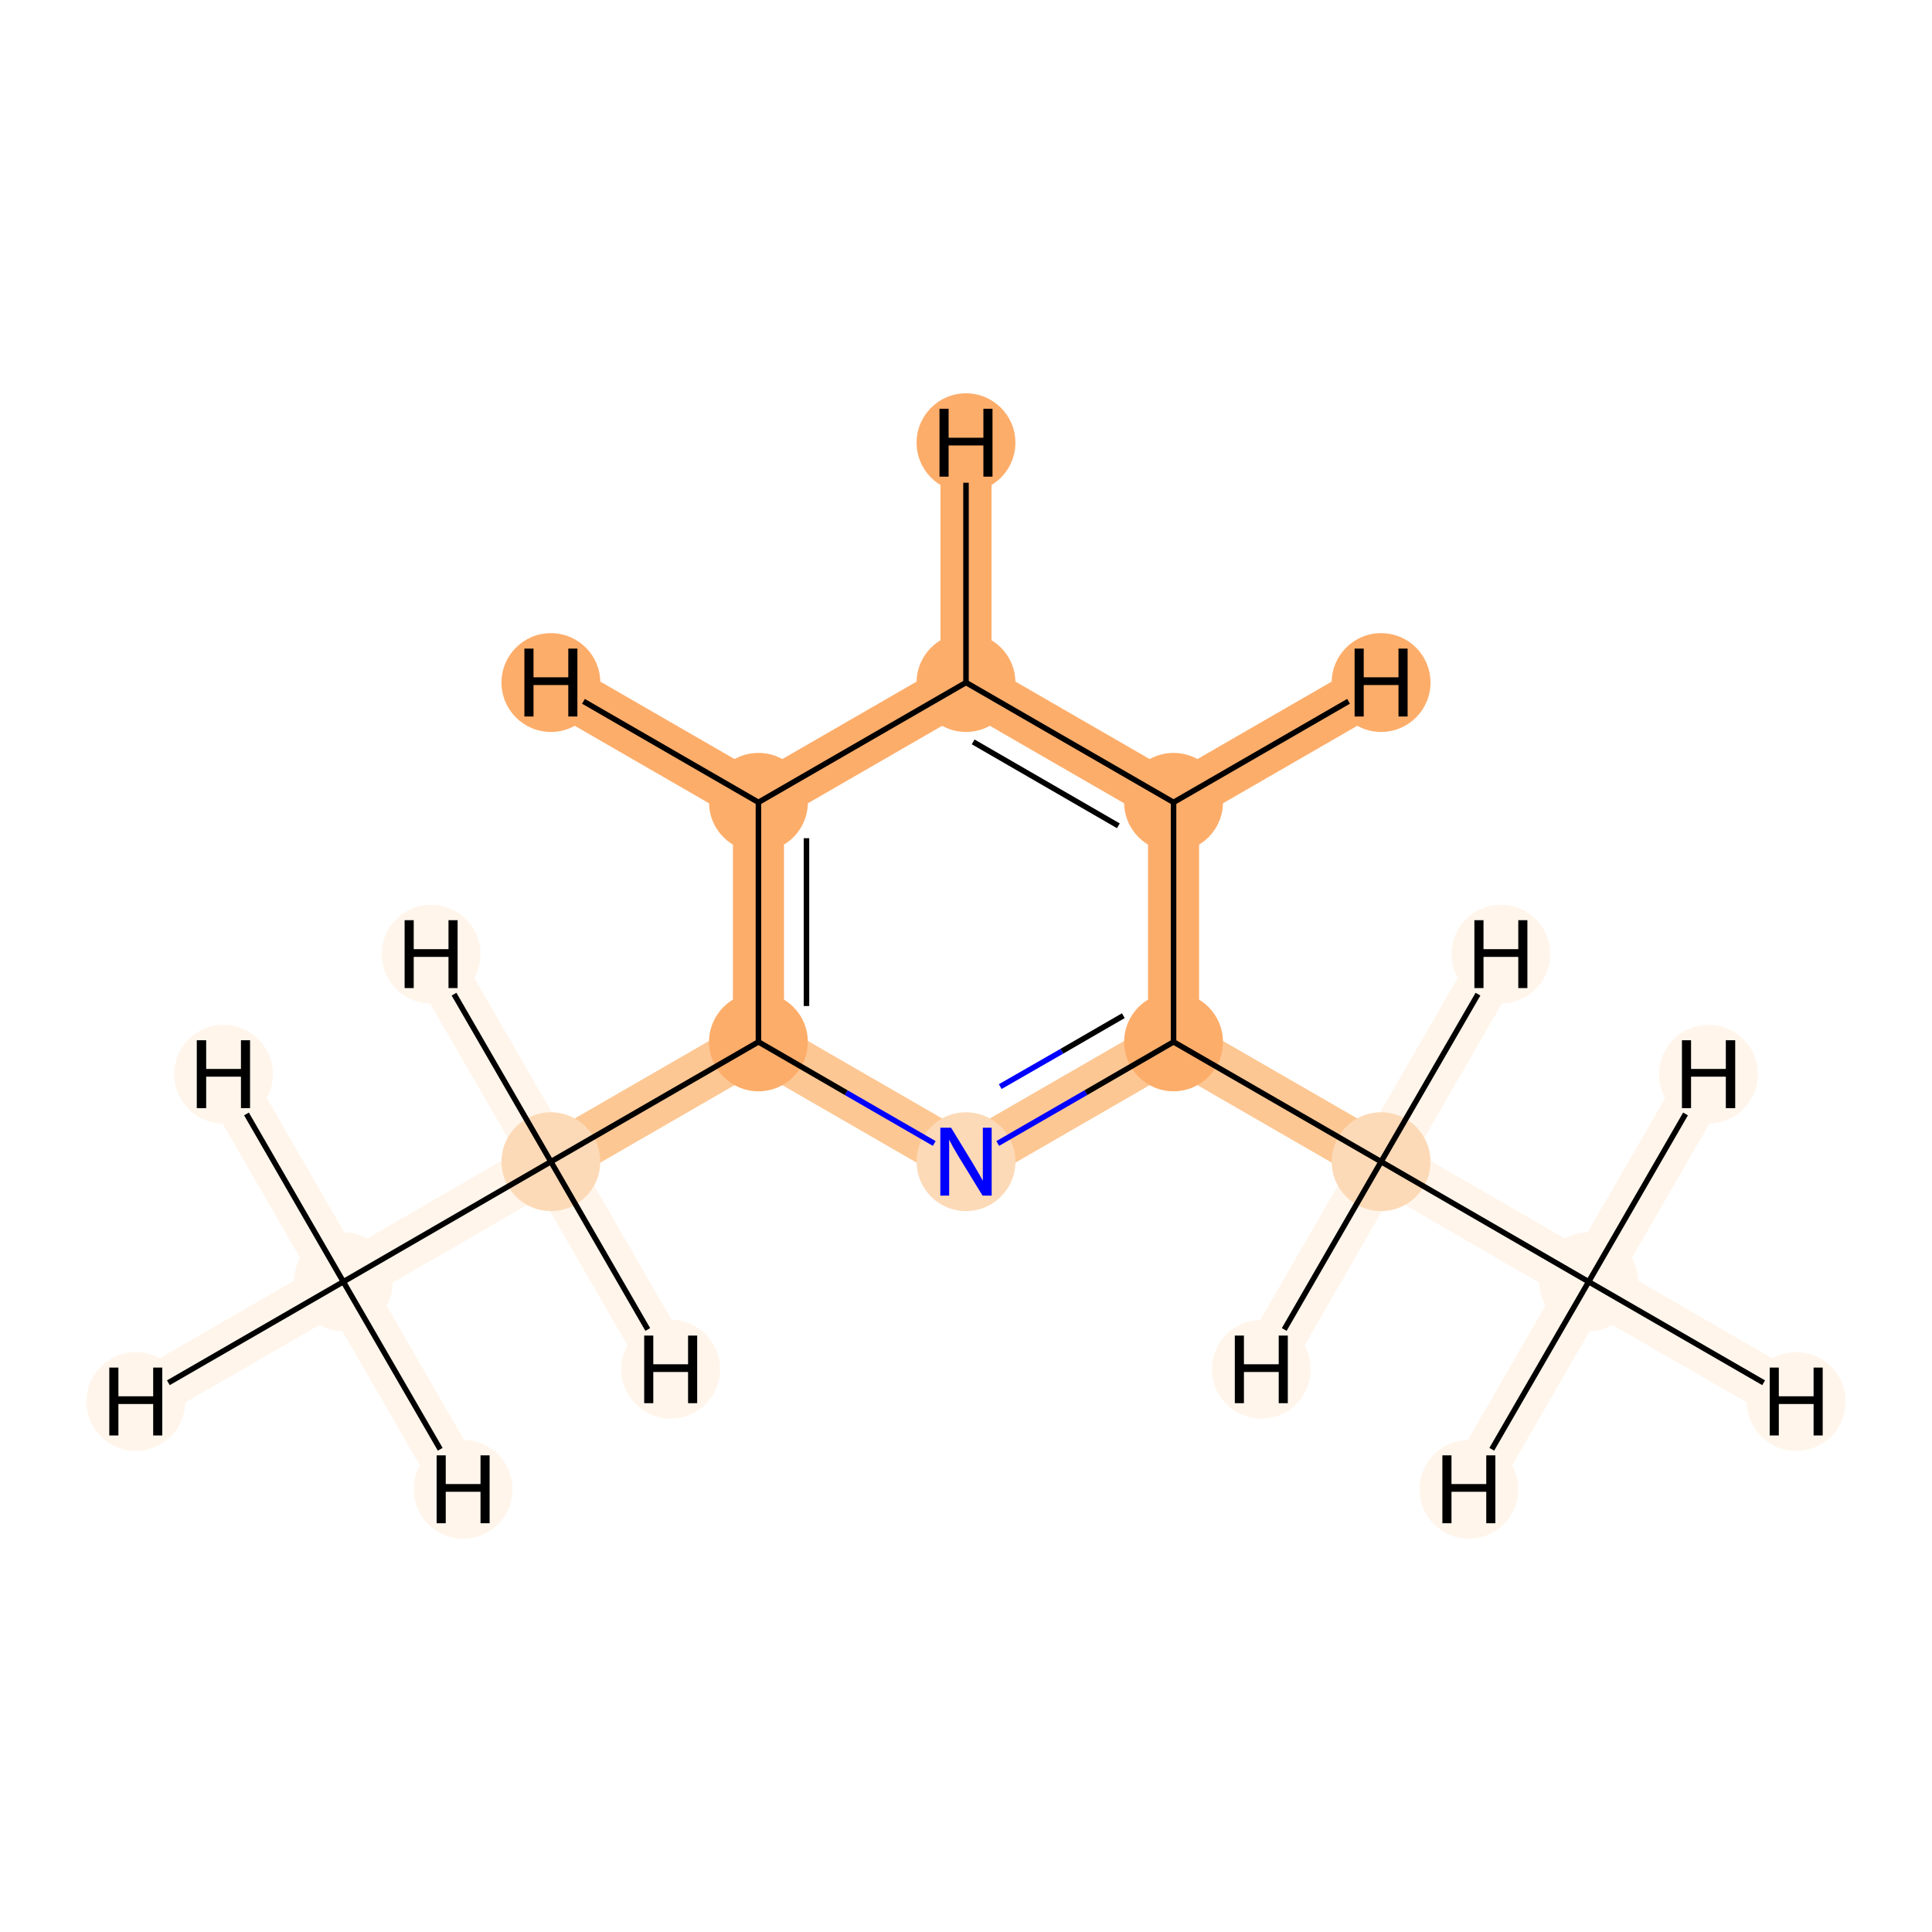 <?xml version='1.0' encoding='iso-8859-1'?>
<svg version='1.1' baseProfile='full'
              xmlns='http://www.w3.org/2000/svg'
                      xmlns:rdkit='http://www.rdkit.org/xml'
                      xmlns:xlink='http://www.w3.org/1999/xlink'
                  xml:space='preserve'
width='700px' height='700px' viewBox='0 0 700 700'>
<!-- END OF HEADER -->
<rect style='opacity:1.0;fill:#FFFFFF;stroke:none' width='700.0' height='700.0' x='0.0' y='0.0'> </rect>
<path d='M 124.4,464.4 L 199.6,420.9' style='fill:none;fill-rule:evenodd;stroke:#FFF5EB;stroke-width:18.5px;stroke-linecap:butt;stroke-linejoin:miter;stroke-opacity:1' />
<path d='M 124.4,464.4 L 49.2,507.8' style='fill:none;fill-rule:evenodd;stroke:#FFF5EB;stroke-width:18.5px;stroke-linecap:butt;stroke-linejoin:miter;stroke-opacity:1' />
<path d='M 124.4,464.4 L 167.8,539.6' style='fill:none;fill-rule:evenodd;stroke:#FFF5EB;stroke-width:18.5px;stroke-linecap:butt;stroke-linejoin:miter;stroke-opacity:1' />
<path d='M 124.4,464.4 L 81.0,389.2' style='fill:none;fill-rule:evenodd;stroke:#FFF5EB;stroke-width:18.5px;stroke-linecap:butt;stroke-linejoin:miter;stroke-opacity:1' />
<path d='M 199.6,420.9 L 274.8,377.5' style='fill:none;fill-rule:evenodd;stroke:#FDC793;stroke-width:18.5px;stroke-linecap:butt;stroke-linejoin:miter;stroke-opacity:1' />
<path d='M 199.6,420.9 L 156.2,345.7' style='fill:none;fill-rule:evenodd;stroke:#FFF5EB;stroke-width:18.5px;stroke-linecap:butt;stroke-linejoin:miter;stroke-opacity:1' />
<path d='M 199.6,420.9 L 243.0,496.1' style='fill:none;fill-rule:evenodd;stroke:#FFF5EB;stroke-width:18.5px;stroke-linecap:butt;stroke-linejoin:miter;stroke-opacity:1' />
<path d='M 274.8,377.5 L 274.8,290.7' style='fill:none;fill-rule:evenodd;stroke:#FDAD6A;stroke-width:18.5px;stroke-linecap:butt;stroke-linejoin:miter;stroke-opacity:1' />
<path d='M 274.8,377.5 L 350.0,420.9' style='fill:none;fill-rule:evenodd;stroke:#FDC793;stroke-width:18.5px;stroke-linecap:butt;stroke-linejoin:miter;stroke-opacity:1' />
<path d='M 274.8,290.7 L 350.0,247.3' style='fill:none;fill-rule:evenodd;stroke:#FDAD6A;stroke-width:18.5px;stroke-linecap:butt;stroke-linejoin:miter;stroke-opacity:1' />
<path d='M 274.8,290.7 L 199.6,247.3' style='fill:none;fill-rule:evenodd;stroke:#FDAD6A;stroke-width:18.5px;stroke-linecap:butt;stroke-linejoin:miter;stroke-opacity:1' />
<path d='M 350.0,247.3 L 425.2,290.7' style='fill:none;fill-rule:evenodd;stroke:#FDAD6A;stroke-width:18.5px;stroke-linecap:butt;stroke-linejoin:miter;stroke-opacity:1' />
<path d='M 350.0,247.3 L 350.0,160.4' style='fill:none;fill-rule:evenodd;stroke:#FDAD6A;stroke-width:18.5px;stroke-linecap:butt;stroke-linejoin:miter;stroke-opacity:1' />
<path d='M 425.2,290.7 L 425.2,377.5' style='fill:none;fill-rule:evenodd;stroke:#FDAD6A;stroke-width:18.5px;stroke-linecap:butt;stroke-linejoin:miter;stroke-opacity:1' />
<path d='M 425.2,290.7 L 500.4,247.3' style='fill:none;fill-rule:evenodd;stroke:#FDAD6A;stroke-width:18.5px;stroke-linecap:butt;stroke-linejoin:miter;stroke-opacity:1' />
<path d='M 425.2,377.5 L 350.0,420.9' style='fill:none;fill-rule:evenodd;stroke:#FDC793;stroke-width:18.5px;stroke-linecap:butt;stroke-linejoin:miter;stroke-opacity:1' />
<path d='M 425.2,377.5 L 500.4,420.9' style='fill:none;fill-rule:evenodd;stroke:#FDC793;stroke-width:18.5px;stroke-linecap:butt;stroke-linejoin:miter;stroke-opacity:1' />
<path d='M 500.4,420.9 L 575.6,464.4' style='fill:none;fill-rule:evenodd;stroke:#FFF5EB;stroke-width:18.5px;stroke-linecap:butt;stroke-linejoin:miter;stroke-opacity:1' />
<path d='M 500.4,420.9 L 457.0,496.1' style='fill:none;fill-rule:evenodd;stroke:#FFF5EB;stroke-width:18.5px;stroke-linecap:butt;stroke-linejoin:miter;stroke-opacity:1' />
<path d='M 500.4,420.9 L 543.8,345.7' style='fill:none;fill-rule:evenodd;stroke:#FFF5EB;stroke-width:18.5px;stroke-linecap:butt;stroke-linejoin:miter;stroke-opacity:1' />
<path d='M 575.6,464.4 L 650.8,507.8' style='fill:none;fill-rule:evenodd;stroke:#FFF5EB;stroke-width:18.5px;stroke-linecap:butt;stroke-linejoin:miter;stroke-opacity:1' />
<path d='M 575.6,464.4 L 619.0,389.2' style='fill:none;fill-rule:evenodd;stroke:#FFF5EB;stroke-width:18.5px;stroke-linecap:butt;stroke-linejoin:miter;stroke-opacity:1' />
<path d='M 575.6,464.4 L 532.2,539.6' style='fill:none;fill-rule:evenodd;stroke:#FFF5EB;stroke-width:18.5px;stroke-linecap:butt;stroke-linejoin:miter;stroke-opacity:1' />
<ellipse cx='124.4' cy='464.4' rx='17.4' ry='17.4'  style='fill:#FFF5EB;fill-rule:evenodd;stroke:#FFF5EB;stroke-width:1.0px;stroke-linecap:butt;stroke-linejoin:miter;stroke-opacity:1' />
<ellipse cx='199.6' cy='420.9' rx='17.4' ry='17.4'  style='fill:#FDDAB7;fill-rule:evenodd;stroke:#FDDAB7;stroke-width:1.0px;stroke-linecap:butt;stroke-linejoin:miter;stroke-opacity:1' />
<ellipse cx='274.8' cy='377.5' rx='17.4' ry='17.4'  style='fill:#FDAD6A;fill-rule:evenodd;stroke:#FDAD6A;stroke-width:1.0px;stroke-linecap:butt;stroke-linejoin:miter;stroke-opacity:1' />
<ellipse cx='274.8' cy='290.7' rx='17.4' ry='17.4'  style='fill:#FDAD6A;fill-rule:evenodd;stroke:#FDAD6A;stroke-width:1.0px;stroke-linecap:butt;stroke-linejoin:miter;stroke-opacity:1' />
<ellipse cx='350.0' cy='247.3' rx='17.4' ry='17.4'  style='fill:#FDAD6A;fill-rule:evenodd;stroke:#FDAD6A;stroke-width:1.0px;stroke-linecap:butt;stroke-linejoin:miter;stroke-opacity:1' />
<ellipse cx='425.2' cy='290.7' rx='17.4' ry='17.4'  style='fill:#FDAD6A;fill-rule:evenodd;stroke:#FDAD6A;stroke-width:1.0px;stroke-linecap:butt;stroke-linejoin:miter;stroke-opacity:1' />
<ellipse cx='425.2' cy='377.5' rx='17.4' ry='17.4'  style='fill:#FDAD6A;fill-rule:evenodd;stroke:#FDAD6A;stroke-width:1.0px;stroke-linecap:butt;stroke-linejoin:miter;stroke-opacity:1' />
<ellipse cx='350.0' cy='420.9' rx='17.4' ry='17.4'  style='fill:#FDDAB7;fill-rule:evenodd;stroke:#FDDAB7;stroke-width:1.0px;stroke-linecap:butt;stroke-linejoin:miter;stroke-opacity:1' />
<ellipse cx='500.4' cy='420.9' rx='17.4' ry='17.4'  style='fill:#FDDAB7;fill-rule:evenodd;stroke:#FDDAB7;stroke-width:1.0px;stroke-linecap:butt;stroke-linejoin:miter;stroke-opacity:1' />
<ellipse cx='575.6' cy='464.4' rx='17.4' ry='17.4'  style='fill:#FFF5EB;fill-rule:evenodd;stroke:#FFF5EB;stroke-width:1.0px;stroke-linecap:butt;stroke-linejoin:miter;stroke-opacity:1' />
<ellipse cx='49.2' cy='507.8' rx='17.4' ry='17.4'  style='fill:#FFF5EB;fill-rule:evenodd;stroke:#FFF5EB;stroke-width:1.0px;stroke-linecap:butt;stroke-linejoin:miter;stroke-opacity:1' />
<ellipse cx='167.8' cy='539.6' rx='17.4' ry='17.4'  style='fill:#FFF5EB;fill-rule:evenodd;stroke:#FFF5EB;stroke-width:1.0px;stroke-linecap:butt;stroke-linejoin:miter;stroke-opacity:1' />
<ellipse cx='81.0' cy='389.2' rx='17.4' ry='17.4'  style='fill:#FFF5EB;fill-rule:evenodd;stroke:#FFF5EB;stroke-width:1.0px;stroke-linecap:butt;stroke-linejoin:miter;stroke-opacity:1' />
<ellipse cx='156.2' cy='345.7' rx='17.4' ry='17.4'  style='fill:#FFF5EB;fill-rule:evenodd;stroke:#FFF5EB;stroke-width:1.0px;stroke-linecap:butt;stroke-linejoin:miter;stroke-opacity:1' />
<ellipse cx='243.0' cy='496.1' rx='17.4' ry='17.4'  style='fill:#FFF5EB;fill-rule:evenodd;stroke:#FFF5EB;stroke-width:1.0px;stroke-linecap:butt;stroke-linejoin:miter;stroke-opacity:1' />
<ellipse cx='199.6' cy='247.3' rx='17.4' ry='17.4'  style='fill:#FDAD6A;fill-rule:evenodd;stroke:#FDAD6A;stroke-width:1.0px;stroke-linecap:butt;stroke-linejoin:miter;stroke-opacity:1' />
<ellipse cx='350.0' cy='160.4' rx='17.4' ry='17.4'  style='fill:#FDAD6A;fill-rule:evenodd;stroke:#FDAD6A;stroke-width:1.0px;stroke-linecap:butt;stroke-linejoin:miter;stroke-opacity:1' />
<ellipse cx='500.4' cy='247.3' rx='17.4' ry='17.4'  style='fill:#FDAD6A;fill-rule:evenodd;stroke:#FDAD6A;stroke-width:1.0px;stroke-linecap:butt;stroke-linejoin:miter;stroke-opacity:1' />
<ellipse cx='457.0' cy='496.1' rx='17.4' ry='17.4'  style='fill:#FFF5EB;fill-rule:evenodd;stroke:#FFF5EB;stroke-width:1.0px;stroke-linecap:butt;stroke-linejoin:miter;stroke-opacity:1' />
<ellipse cx='543.8' cy='345.7' rx='17.4' ry='17.4'  style='fill:#FFF5EB;fill-rule:evenodd;stroke:#FFF5EB;stroke-width:1.0px;stroke-linecap:butt;stroke-linejoin:miter;stroke-opacity:1' />
<ellipse cx='650.8' cy='507.8' rx='17.4' ry='17.4'  style='fill:#FFF5EB;fill-rule:evenodd;stroke:#FFF5EB;stroke-width:1.0px;stroke-linecap:butt;stroke-linejoin:miter;stroke-opacity:1' />
<ellipse cx='619.0' cy='389.2' rx='17.4' ry='17.4'  style='fill:#FFF5EB;fill-rule:evenodd;stroke:#FFF5EB;stroke-width:1.0px;stroke-linecap:butt;stroke-linejoin:miter;stroke-opacity:1' />
<ellipse cx='532.2' cy='539.6' rx='17.4' ry='17.4'  style='fill:#FFF5EB;fill-rule:evenodd;stroke:#FFF5EB;stroke-width:1.0px;stroke-linecap:butt;stroke-linejoin:miter;stroke-opacity:1' />
<path class='bond-0 atom-0 atom-1' d='M 124.4,464.4 L 199.6,420.9' style='fill:none;fill-rule:evenodd;stroke:#000000;stroke-width:2.0px;stroke-linecap:butt;stroke-linejoin:miter;stroke-opacity:1' />
<path class='bond-10 atom-0 atom-10' d='M 124.4,464.4 L 61.0,501.0' style='fill:none;fill-rule:evenodd;stroke:#000000;stroke-width:2.0px;stroke-linecap:butt;stroke-linejoin:miter;stroke-opacity:1' />
<path class='bond-11 atom-0 atom-11' d='M 124.4,464.4 L 159.5,525.1' style='fill:none;fill-rule:evenodd;stroke:#000000;stroke-width:2.0px;stroke-linecap:butt;stroke-linejoin:miter;stroke-opacity:1' />
<path class='bond-12 atom-0 atom-12' d='M 124.4,464.4 L 89.3,403.6' style='fill:none;fill-rule:evenodd;stroke:#000000;stroke-width:2.0px;stroke-linecap:butt;stroke-linejoin:miter;stroke-opacity:1' />
<path class='bond-1 atom-1 atom-2' d='M 199.6,420.9 L 274.8,377.5' style='fill:none;fill-rule:evenodd;stroke:#000000;stroke-width:2.0px;stroke-linecap:butt;stroke-linejoin:miter;stroke-opacity:1' />
<path class='bond-13 atom-1 atom-13' d='M 199.6,420.9 L 164.5,360.2' style='fill:none;fill-rule:evenodd;stroke:#000000;stroke-width:2.0px;stroke-linecap:butt;stroke-linejoin:miter;stroke-opacity:1' />
<path class='bond-14 atom-1 atom-14' d='M 199.6,420.9 L 234.7,481.7' style='fill:none;fill-rule:evenodd;stroke:#000000;stroke-width:2.0px;stroke-linecap:butt;stroke-linejoin:miter;stroke-opacity:1' />
<path class='bond-2 atom-2 atom-3' d='M 274.8,377.5 L 274.8,290.7' style='fill:none;fill-rule:evenodd;stroke:#000000;stroke-width:2.0px;stroke-linecap:butt;stroke-linejoin:miter;stroke-opacity:1' />
<path class='bond-2 atom-2 atom-3' d='M 292.2,364.5 L 292.2,303.7' style='fill:none;fill-rule:evenodd;stroke:#000000;stroke-width:2.0px;stroke-linecap:butt;stroke-linejoin:miter;stroke-opacity:1' />
<path class='bond-9 atom-7 atom-2' d='M 338.5,414.3 L 306.6,395.9' style='fill:none;fill-rule:evenodd;stroke:#0000FF;stroke-width:2.0px;stroke-linecap:butt;stroke-linejoin:miter;stroke-opacity:1' />
<path class='bond-9 atom-7 atom-2' d='M 306.6,395.9 L 274.8,377.5' style='fill:none;fill-rule:evenodd;stroke:#000000;stroke-width:2.0px;stroke-linecap:butt;stroke-linejoin:miter;stroke-opacity:1' />
<path class='bond-3 atom-3 atom-4' d='M 274.8,290.7 L 350.0,247.3' style='fill:none;fill-rule:evenodd;stroke:#000000;stroke-width:2.0px;stroke-linecap:butt;stroke-linejoin:miter;stroke-opacity:1' />
<path class='bond-15 atom-3 atom-15' d='M 274.8,290.7 L 211.4,254.1' style='fill:none;fill-rule:evenodd;stroke:#000000;stroke-width:2.0px;stroke-linecap:butt;stroke-linejoin:miter;stroke-opacity:1' />
<path class='bond-4 atom-4 atom-5' d='M 350.0,247.3 L 425.2,290.7' style='fill:none;fill-rule:evenodd;stroke:#000000;stroke-width:2.0px;stroke-linecap:butt;stroke-linejoin:miter;stroke-opacity:1' />
<path class='bond-4 atom-4 atom-5' d='M 352.6,268.8 L 405.2,299.2' style='fill:none;fill-rule:evenodd;stroke:#000000;stroke-width:2.0px;stroke-linecap:butt;stroke-linejoin:miter;stroke-opacity:1' />
<path class='bond-16 atom-4 atom-16' d='M 350.0,247.3 L 350.0,174.9' style='fill:none;fill-rule:evenodd;stroke:#000000;stroke-width:2.0px;stroke-linecap:butt;stroke-linejoin:miter;stroke-opacity:1' />
<path class='bond-5 atom-5 atom-6' d='M 425.2,290.7 L 425.2,377.5' style='fill:none;fill-rule:evenodd;stroke:#000000;stroke-width:2.0px;stroke-linecap:butt;stroke-linejoin:miter;stroke-opacity:1' />
<path class='bond-17 atom-5 atom-17' d='M 425.2,290.7 L 488.6,254.1' style='fill:none;fill-rule:evenodd;stroke:#000000;stroke-width:2.0px;stroke-linecap:butt;stroke-linejoin:miter;stroke-opacity:1' />
<path class='bond-6 atom-6 atom-7' d='M 425.2,377.5 L 393.4,395.9' style='fill:none;fill-rule:evenodd;stroke:#000000;stroke-width:2.0px;stroke-linecap:butt;stroke-linejoin:miter;stroke-opacity:1' />
<path class='bond-6 atom-6 atom-7' d='M 393.4,395.9 L 361.5,414.3' style='fill:none;fill-rule:evenodd;stroke:#0000FF;stroke-width:2.0px;stroke-linecap:butt;stroke-linejoin:miter;stroke-opacity:1' />
<path class='bond-6 atom-6 atom-7' d='M 407.0,368.0 L 384.7,380.9' style='fill:none;fill-rule:evenodd;stroke:#000000;stroke-width:2.0px;stroke-linecap:butt;stroke-linejoin:miter;stroke-opacity:1' />
<path class='bond-6 atom-6 atom-7' d='M 384.7,380.9 L 362.4,393.7' style='fill:none;fill-rule:evenodd;stroke:#0000FF;stroke-width:2.0px;stroke-linecap:butt;stroke-linejoin:miter;stroke-opacity:1' />
<path class='bond-7 atom-6 atom-8' d='M 425.2,377.5 L 500.4,420.9' style='fill:none;fill-rule:evenodd;stroke:#000000;stroke-width:2.0px;stroke-linecap:butt;stroke-linejoin:miter;stroke-opacity:1' />
<path class='bond-8 atom-8 atom-9' d='M 500.4,420.9 L 575.6,464.4' style='fill:none;fill-rule:evenodd;stroke:#000000;stroke-width:2.0px;stroke-linecap:butt;stroke-linejoin:miter;stroke-opacity:1' />
<path class='bond-18 atom-8 atom-18' d='M 500.4,420.9 L 465.3,481.7' style='fill:none;fill-rule:evenodd;stroke:#000000;stroke-width:2.0px;stroke-linecap:butt;stroke-linejoin:miter;stroke-opacity:1' />
<path class='bond-19 atom-8 atom-19' d='M 500.4,420.9 L 535.5,360.2' style='fill:none;fill-rule:evenodd;stroke:#000000;stroke-width:2.0px;stroke-linecap:butt;stroke-linejoin:miter;stroke-opacity:1' />
<path class='bond-20 atom-9 atom-20' d='M 575.6,464.4 L 639.0,501.0' style='fill:none;fill-rule:evenodd;stroke:#000000;stroke-width:2.0px;stroke-linecap:butt;stroke-linejoin:miter;stroke-opacity:1' />
<path class='bond-21 atom-9 atom-21' d='M 575.6,464.4 L 610.7,403.6' style='fill:none;fill-rule:evenodd;stroke:#000000;stroke-width:2.0px;stroke-linecap:butt;stroke-linejoin:miter;stroke-opacity:1' />
<path class='bond-22 atom-9 atom-22' d='M 575.6,464.4 L 540.5,525.1' style='fill:none;fill-rule:evenodd;stroke:#000000;stroke-width:2.0px;stroke-linecap:butt;stroke-linejoin:miter;stroke-opacity:1' />
<path  class='atom-7' d='M 344.6 408.6
L 352.6 421.7
Q 353.4 423.0, 354.7 425.3
Q 356.0 427.6, 356.1 427.8
L 356.1 408.6
L 359.3 408.6
L 359.3 433.2
L 356.0 433.2
L 347.3 419.0
Q 346.3 417.3, 345.2 415.4
Q 344.2 413.5, 343.9 412.9
L 343.9 433.2
L 340.7 433.2
L 340.7 408.6
L 344.6 408.6
' fill='#0000FF'/>
<path  class='atom-10' d='M 39.6 495.5
L 42.9 495.5
L 42.9 505.9
L 55.5 505.9
L 55.5 495.5
L 58.8 495.5
L 58.8 520.1
L 55.5 520.1
L 55.5 508.7
L 42.9 508.7
L 42.9 520.1
L 39.6 520.1
L 39.6 495.5
' fill='#000000'/>
<path  class='atom-11' d='M 158.2 527.3
L 161.5 527.3
L 161.5 537.7
L 174.1 537.7
L 174.1 527.3
L 177.4 527.3
L 177.4 551.9
L 174.1 551.9
L 174.1 540.5
L 161.5 540.5
L 161.5 551.9
L 158.2 551.9
L 158.2 527.3
' fill='#000000'/>
<path  class='atom-12' d='M 71.3 376.9
L 74.7 376.9
L 74.7 387.3
L 87.3 387.3
L 87.3 376.9
L 90.6 376.9
L 90.6 401.5
L 87.3 401.5
L 87.3 390.1
L 74.7 390.1
L 74.7 401.5
L 71.3 401.5
L 71.3 376.9
' fill='#000000'/>
<path  class='atom-13' d='M 146.6 333.4
L 149.9 333.4
L 149.9 343.9
L 162.5 343.9
L 162.5 333.4
L 165.8 333.4
L 165.8 358.0
L 162.5 358.0
L 162.5 346.7
L 149.9 346.7
L 149.9 358.0
L 146.6 358.0
L 146.6 333.4
' fill='#000000'/>
<path  class='atom-14' d='M 233.4 483.9
L 236.7 483.9
L 236.7 494.3
L 249.3 494.3
L 249.3 483.9
L 252.6 483.9
L 252.6 508.4
L 249.3 508.4
L 249.3 497.1
L 236.7 497.1
L 236.7 508.4
L 233.4 508.4
L 233.4 483.9
' fill='#000000'/>
<path  class='atom-15' d='M 190.0 235.0
L 193.3 235.0
L 193.3 245.4
L 205.9 245.4
L 205.9 235.0
L 209.2 235.0
L 209.2 259.6
L 205.9 259.6
L 205.9 248.2
L 193.3 248.2
L 193.3 259.6
L 190.0 259.6
L 190.0 235.0
' fill='#000000'/>
<path  class='atom-16' d='M 340.4 148.1
L 343.7 148.1
L 343.7 158.6
L 356.3 158.6
L 356.3 148.1
L 359.6 148.1
L 359.6 172.7
L 356.3 172.7
L 356.3 161.4
L 343.7 161.4
L 343.7 172.7
L 340.4 172.7
L 340.4 148.1
' fill='#000000'/>
<path  class='atom-17' d='M 490.8 235.0
L 494.1 235.0
L 494.1 245.4
L 506.7 245.4
L 506.7 235.0
L 510.0 235.0
L 510.0 259.6
L 506.7 259.6
L 506.7 248.2
L 494.1 248.2
L 494.1 259.6
L 490.8 259.6
L 490.8 235.0
' fill='#000000'/>
<path  class='atom-18' d='M 447.4 483.9
L 450.7 483.9
L 450.7 494.3
L 463.3 494.3
L 463.3 483.9
L 466.6 483.9
L 466.6 508.4
L 463.3 508.4
L 463.3 497.1
L 450.7 497.1
L 450.7 508.4
L 447.4 508.4
L 447.4 483.9
' fill='#000000'/>
<path  class='atom-19' d='M 534.2 333.4
L 537.5 333.4
L 537.5 343.9
L 550.1 343.9
L 550.1 333.4
L 553.4 333.4
L 553.4 358.0
L 550.1 358.0
L 550.1 346.7
L 537.5 346.7
L 537.5 358.0
L 534.2 358.0
L 534.2 333.4
' fill='#000000'/>
<path  class='atom-20' d='M 641.2 495.5
L 644.5 495.5
L 644.5 505.9
L 657.1 505.9
L 657.1 495.5
L 660.4 495.5
L 660.4 520.1
L 657.1 520.1
L 657.1 508.7
L 644.5 508.7
L 644.5 520.1
L 641.2 520.1
L 641.2 495.5
' fill='#000000'/>
<path  class='atom-21' d='M 609.4 376.9
L 612.7 376.9
L 612.7 387.3
L 625.3 387.3
L 625.3 376.9
L 628.7 376.9
L 628.7 401.5
L 625.3 401.5
L 625.3 390.1
L 612.7 390.1
L 612.7 401.5
L 609.4 401.5
L 609.4 376.9
' fill='#000000'/>
<path  class='atom-22' d='M 522.6 527.3
L 525.9 527.3
L 525.9 537.7
L 538.5 537.7
L 538.5 527.3
L 541.8 527.3
L 541.8 551.9
L 538.5 551.9
L 538.5 540.5
L 525.9 540.5
L 525.9 551.9
L 522.6 551.9
L 522.6 527.3
' fill='#000000'/>
</svg>
